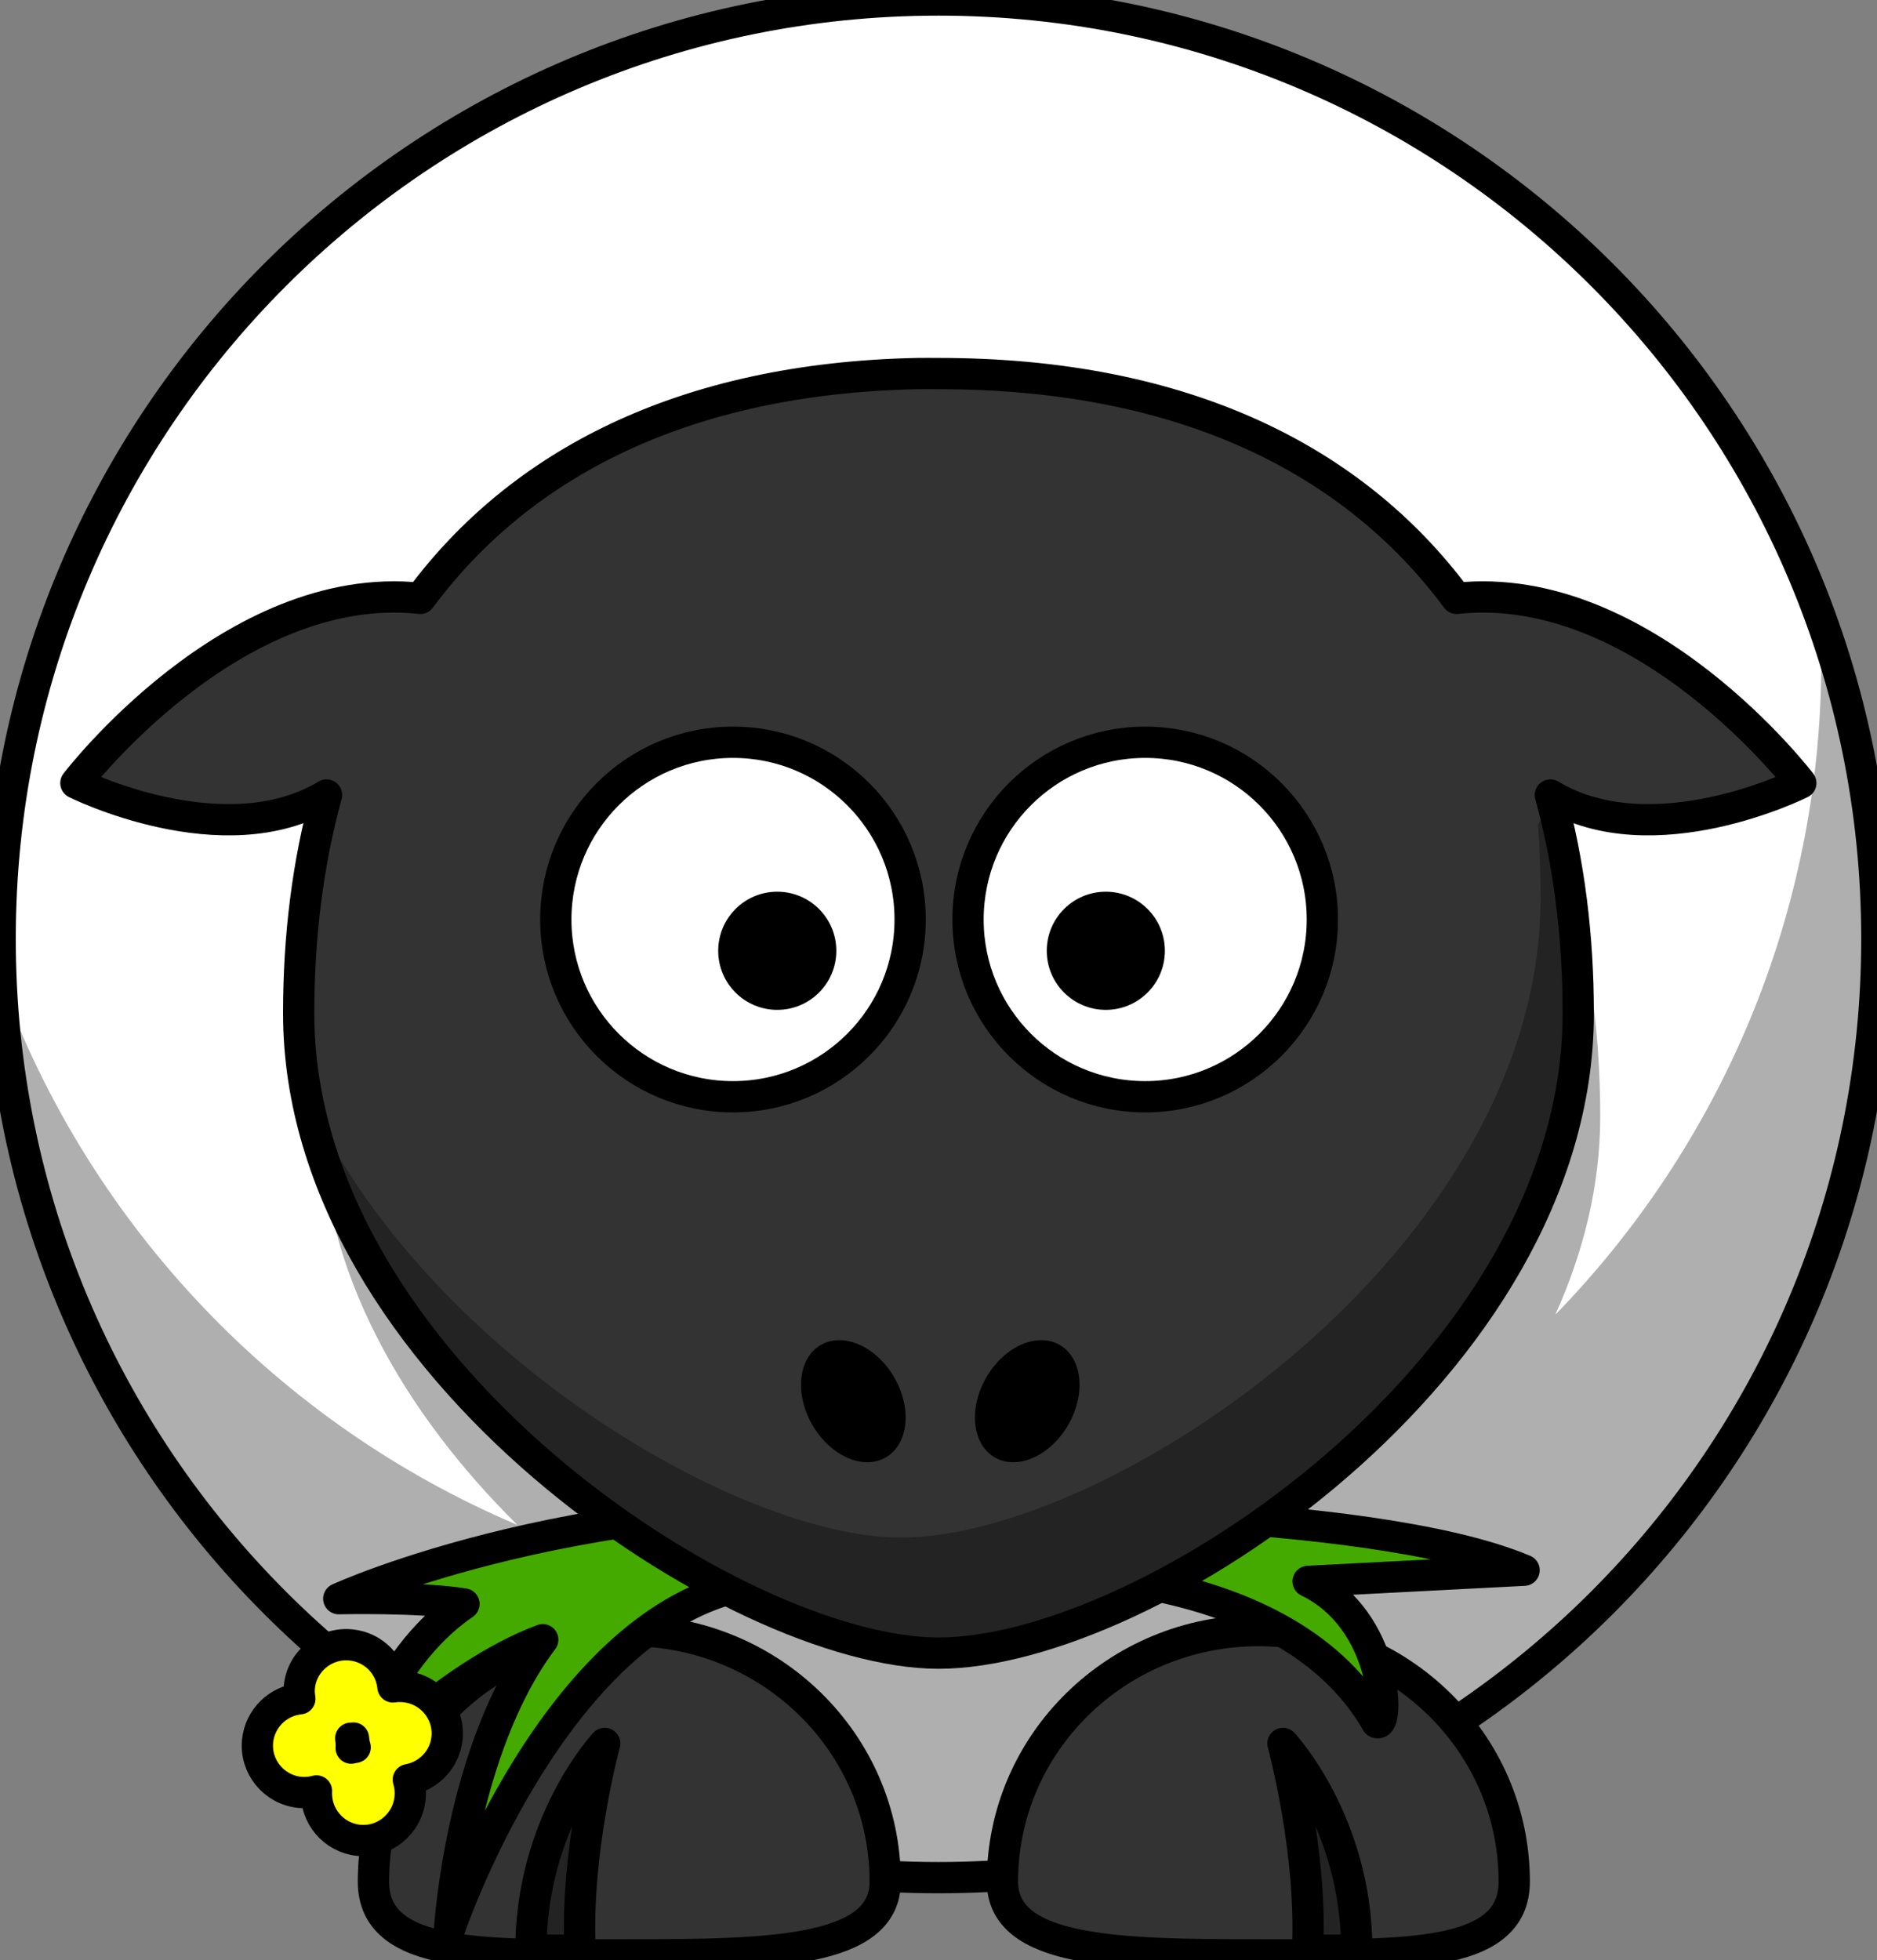 <svg xmlns="http://www.w3.org/2000/svg" width="100%" height="100%" xmlns:svg="http://www.w3.org/2000/svg" xmlns:xlink="http://www.w3.org/1999/xlink" viewBox="1.98 2 240.113 250.717" preserveAspectRatio="xMidYMid meet">
  <rect x="1.98" y="2" width="240.113" height="250.717" fill="#808080" stroke="none"/>
  <g
     transform="translate(-229.236,-428.633)"
     id="layer1">
    <path
       d="M 471.31,550.706 C 471.33,617.014 417.581,670.778 351.273,670.778 C 284.965,670.778 231.217,617.014 231.236,550.706 C 231.217,484.397 284.965,430.633 351.273,430.633 C 417.581,430.633 471.33,484.397 471.31,550.706 z"
       id="path2383"
       style="opacity:1;fill:#ffffff;fill-opacity:1;fill-rule:nonzero;stroke:#000000;stroke-width:4;stroke-linecap:round;stroke-linejoin:round;stroke-miterlimit:4;stroke-dasharray:none;stroke-opacity:1" />
    <path
       d="M 111.688,107.531 C 56.369,108.652 32.5,144.875 32.5,189.344 C 32.5,209.195 43.325,227.418 57.656,241.594 C 27.132,228.659 3.058,203.455 -8.375,172.188 C -5.467,235.87 47.134,286.688 111.531,286.688 C 177.792,286.688 231.562,232.916 231.562,166.656 C 231.562,152.189 229.01,138.316 224.312,125.469 C 224.397,127.312 224.469,129.168 224.469,131.031 C 224.469,163.569 211.481,193.093 190.438,214.719 C 194.043,206.731 196.188,198.197 196.188,189.344 C 196.188,144.169 171.566,107.531 114.344,107.531 C 113.45,107.531 112.566,107.513 111.688,107.531 z"
       transform="translate(239.736,384.066)"
       id="path3221"
       style="opacity:1;fill:#000000;fill-opacity:0.314;fill-rule:nonzero;stroke:none;stroke-width:4;stroke-linecap:round;stroke-linejoin:round;stroke-miterlimit:4;stroke-dasharray:none;stroke-opacity:1" />
    <path
       d="M 359.453,671.275 C 359.453,680.366 374.119,680.657 392.188,680.657 C 410.258,680.657 424.924,681.35 424.924,671.275 C 424.924,653.56 410.258,639.181 392.188,639.181 C 374.119,639.181 359.453,653.56 359.453,671.275 z"
       id="path3172"
       style="fill:#333333;fill-opacity:1;fill-rule:nonzero;stroke:#000000;stroke-width:4;stroke-linecap:round;stroke-linejoin:round;stroke-miterlimit:4;stroke-opacity:1" />
    <path
       d="M 344.455,671.275 C 344.455,680.366 329.79,680.657 311.72,680.657 C 293.651,680.657 278.985,681.35 278.985,671.275 C 278.985,653.56 293.651,639.181 311.72,639.181 C 329.79,639.181 344.455,653.56 344.455,671.275 z"
       id="path3329"
       style="fill:#333333;fill-opacity:1;fill-rule:nonzero;stroke:#000000;stroke-width:4;stroke-linecap:round;stroke-linejoin:round;stroke-miterlimit:4;stroke-opacity:1" />
    <path
       d="M 299.13,680.056 C 299.13,663.688 308.573,653.616 308.573,653.616 C 308.573,653.616 304.796,667.465 305.425,680.056 L 299.13,680.056 z"
       id="path3331"
       style="fill:#000000;fill-opacity:0.314;fill-rule:evenodd;stroke:#000000;stroke-width:4;stroke-linecap:butt;stroke-linejoin:round;stroke-miterlimit:4;stroke-dasharray:none;stroke-opacity:1" />
    <path
       d="M 353.053,623.664 C 306.649,620.314 274.552,635.101 274.552,635.101 C 274.552,635.101 284.793,634.854 290.569,635.773 C 279.738,643.185 276.187,657.896 276.187,657.896 C 276.187,657.896 288.265,644.951 300.647,640.347 C 290.134,654.329 288.734,677.308 288.734,677.308 C 288.734,677.308 300.824,641.583 323.413,634.184 C 340.634,628.544 358.847,631.861 358.847,631.861 C 358.847,631.861 394.964,629.37 407.338,650.937 C 408.967,651.708 408.806,637.839 398.553,632.889 L 426.184,631.459 C 406.032,622.973 353.053,623.664 353.053,623.664 z"
       id="path2399"
       style="fill:#44aa00;fill-opacity:1;fill-rule:evenodd;stroke:#000000;stroke-width:4;stroke-linecap:butt;stroke-linejoin:round;stroke-miterlimit:4;stroke-dasharray:none;stroke-opacity:1" />
    <path
       d="M 348.611,478.41 C 318.482,479.02 297.68,490.063 284.986,507.16 C 260.922,504.572 240.924,530.785 240.924,530.785 C 240.924,530.785 259.815,540.231 272.986,532.316 C 270.587,541.028 269.424,550.422 269.424,560.222 C 269.424,605.397 325.549,642.066 351.268,642.066 C 377.984,642.066 433.111,605.397 433.111,560.222 C 433.111,550.422 431.947,541.028 429.549,532.316 C 442.72,540.231 461.58,530.785 461.58,530.785 C 461.58,530.785 441.609,504.58 417.549,507.16 C 404.487,489.565 382.841,478.41 351.268,478.41 C 350.374,478.41 349.489,478.392 348.611,478.41 z"
       id="path3155"
       style="fill:#333333;fill-opacity:1;fill-rule:nonzero;stroke:#000000;stroke-width:4;stroke-linecap:round;stroke-linejoin:round;stroke-miterlimit:4;stroke-opacity:1" />
    <path
       d="M 404.779,680.056 C 404.779,663.688 395.336,653.616 395.336,653.616 C 395.336,653.616 399.113,667.465 398.484,680.056 L 404.779,680.056 z"
       id="path3174"
       style="fill:#000000;fill-opacity:0.314;fill-rule:evenodd;stroke:#000000;stroke-width:4;stroke-linecap:butt;stroke-linejoin:round;stroke-miterlimit:4;stroke-dasharray:none;stroke-opacity:1" />
    <path
       d="M 347.644,548.236 C 347.647,560.755 337.5,570.905 324.981,570.905 C 312.462,570.905 302.314,560.755 302.318,548.236 C 302.314,535.717 312.462,525.566 324.981,525.566 C 337.5,525.566 347.647,535.717 347.644,548.236 z"
       id="path3157"
       style="opacity:1;fill:#ffffff;fill-opacity:1;fill-rule:nonzero;stroke:#000000;stroke-width:4;stroke-linecap:round;stroke-linejoin:round;stroke-miterlimit:4;stroke-dasharray:none;stroke-opacity:1" />
    <path
       d="M 400.376,548.236 C 400.379,560.755 390.232,570.905 377.713,570.905 C 365.194,570.905 355.046,560.755 355.05,548.236 C 355.046,535.717 365.194,525.566 377.713,525.566 C 390.232,525.566 400.379,535.717 400.376,548.236 z"
       id="path3159"
       style="opacity:1;fill:#ffffff;fill-opacity:1;fill-rule:nonzero;stroke:#000000;stroke-width:4;stroke-linecap:round;stroke-linejoin:round;stroke-miterlimit:4;stroke-dasharray:none;stroke-opacity:1" />
    <path
       d="M 380.231,552.236 C 380.232,556.409 376.85,559.792 372.677,559.792 C 368.504,559.792 365.121,556.409 365.123,552.236 C 365.121,548.063 368.504,544.679 372.677,544.679 C 376.85,544.679 380.232,548.063 380.231,552.236 z"
       id="path3161"
       style="opacity:1;fill:#000000;fill-opacity:1;fill-rule:nonzero;stroke:none;stroke-width:47.667;stroke-linecap:round;stroke-linejoin:round;stroke-miterlimit:4;stroke-dasharray:none;stroke-opacity:1" />
    <path
       d="M 338.201,552.236 C 338.202,556.409 334.819,559.792 330.646,559.792 C 326.473,559.792 323.091,556.409 323.092,552.236 C 323.091,548.063 326.473,544.679 330.646,544.679 C 334.819,544.679 338.202,548.063 338.201,552.236 z"
       id="path3163"
       style="opacity:1;fill:#000000;fill-opacity:1;fill-rule:nonzero;stroke:none;stroke-width:47.667;stroke-linecap:round;stroke-linejoin:round;stroke-miterlimit:4;stroke-dasharray:none;stroke-opacity:1" />
    <path
       d="M 429.83,533.41 L 427.955,536.066 C 428.204,539.141 428.299,542.269 428.299,545.441 C 428.299,590.615 373.172,627.285 346.455,627.285 C 325.749,627.285 285.358,603.529 270.393,570.691 C 278.008,610.937 327.564,642.066 351.268,642.066 C 377.984,642.066 433.111,605.397 433.111,560.222 C 433.111,550.831 432.036,541.812 429.83,533.41 z"
       id="path3231"
       style="fill:#000000;fill-opacity:0.314;fill-rule:nonzero;stroke:none;stroke-width:4;stroke-linecap:round;stroke-linejoin:round;stroke-miterlimit:4;stroke-opacity:1" />
    <path
       d="M 367.868,612.867 C 365.576,616.84 361.368,618.706 358.472,617.033 C 355.575,615.361 355.087,610.784 357.381,606.812 C 359.674,602.839 363.882,600.974 366.778,602.646 C 369.675,604.318 370.163,608.895 367.868,612.867 z"
       id="path2398"
       style="opacity:1;fill:#000000;fill-opacity:1;fill-rule:nonzero;stroke:none;stroke-width:47.667;stroke-linecap:round;stroke-linejoin:round;stroke-miterlimit:4;stroke-dasharray:none;stroke-opacity:1" />
    <path
       d="M 335.131,612.867 C 337.424,616.84 341.632,618.706 344.528,617.033 C 347.425,615.361 347.913,610.784 345.618,606.812 C 343.326,602.839 339.118,600.974 336.222,602.646 C 333.325,604.318 332.837,608.895 335.131,612.867 z"
       id="path2412"
       style="opacity:1;fill:#000000;fill-opacity:1;fill-rule:nonzero;stroke:none;stroke-width:47.667;stroke-linecap:round;stroke-linejoin:round;stroke-miterlimit:4;stroke-dasharray:none;stroke-opacity:1" />
    <path
       d="M 276.138,641.017 C 272.838,640.671 269.86,643.057 269.515,646.356 C 269.459,646.884 269.495,647.401 269.573,647.902 C 266.791,648.175 264.474,650.388 264.171,653.275 C 263.826,656.575 266.245,659.525 269.545,659.87 C 270.298,659.949 271.011,659.872 271.701,659.688 C 271.531,662.861 273.877,665.665 277.073,666 C 280.373,666.345 283.323,663.926 283.668,660.626 C 283.755,659.801 283.674,658.993 283.446,658.246 C 286.019,657.791 288.114,655.679 288.399,652.952 C 288.745,649.652 286.325,646.702 283.026,646.357 C 282.499,646.302 281.983,646.307 281.483,646.384 C 281.21,643.602 279.025,641.319 276.138,641.017 z M 276.431,652.925 C 276.471,653.332 276.534,653.729 276.652,654.11 C 276.48,654.141 276.306,654.168 276.139,654.214 C 276.162,653.788 276.146,653.358 276.082,652.951 C 276.197,652.94 276.318,652.942 276.431,652.925 z"
       id="path3181"
       style="opacity:1;fill:#ffff00;fill-opacity:1;fill-rule:nonzero;stroke:#000000;stroke-width:4;stroke-linecap:round;stroke-linejoin:round;stroke-miterlimit:4;stroke-dasharray:none;stroke-opacity:1" />
  </g>
</svg>
